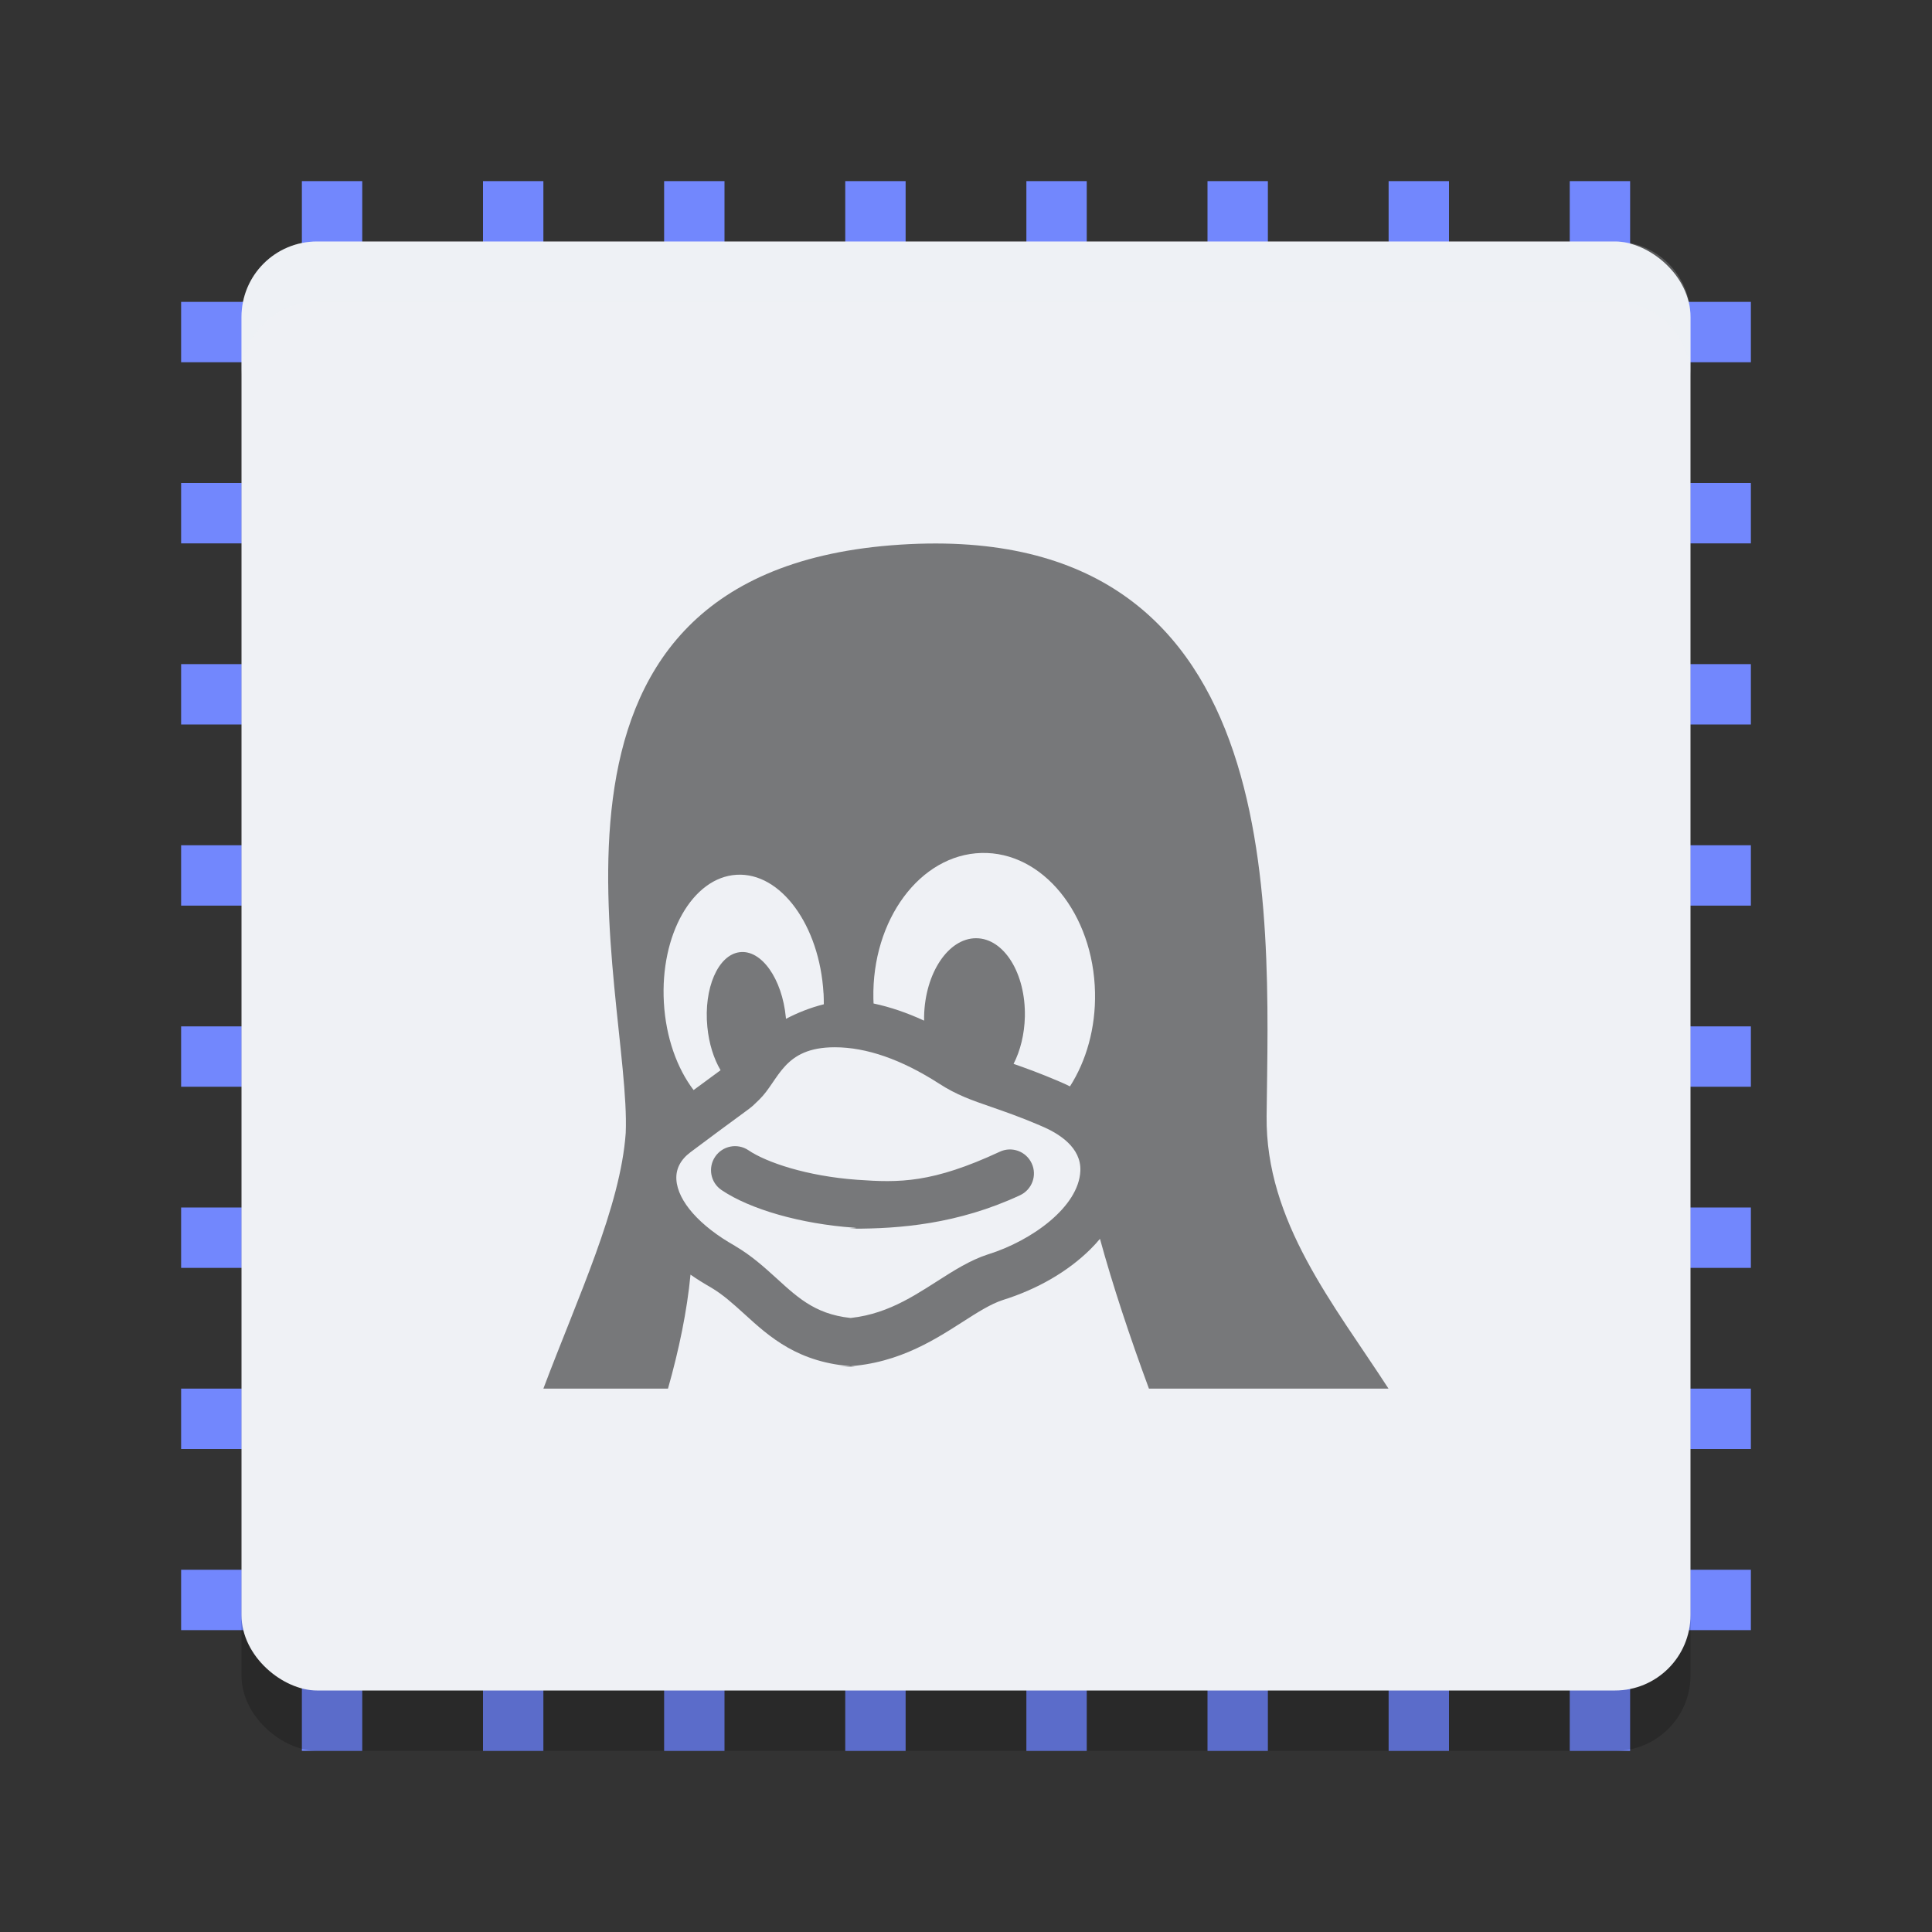 <svg xmlns="http://www.w3.org/2000/svg" width="32" height="32" version="1">
 <rect width="100%" height="100%" fill="#333333" stroke="none"/>
 <g style="fill:#7287fd">
  <rect width="1" height="26" x="20" y="-29" transform="rotate(90)"/>
  <rect width="1" height="26" x="23" y="-29" transform="rotate(90)"/>
  <rect width="1" height="26" x="26" y="-29" transform="rotate(90)"/>
  <rect width="1" height="26" x="11" y="-29" transform="rotate(90)"/>
  <rect width="1" height="26" x="14" y="-29" transform="rotate(90)"/>
  <rect width="1" height="26" x="17" y="-29" transform="rotate(90)"/>
  <rect width="1" height="26" x="8" y="-29" transform="rotate(90)"/>
  <rect width="1" height="26" x="5" y="-29" transform="rotate(90)"/>
  <rect width="1" height="26" x="-12" y="-29" transform="scale(-1)"/>
  <rect width="1" height="26" x="-9" y="-29" transform="scale(-1)"/>
  <rect width="1" height="26" x="-6" y="-29" transform="scale(-1)"/>
  <rect width="1" height="26" x="-21" y="-29" transform="scale(-1)"/>
  <rect width="1" height="26" x="-18" y="-29" transform="scale(-1)"/>
  <rect width="1" height="26" x="-15" y="-29" transform="scale(-1)"/>
  <rect width="1" height="26" x="-24" y="-29" transform="scale(-1)"/>
  <rect width="1" height="26" x="-27" y="-29" transform="scale(-1)"/>
 </g>
 <rect style="opacity:0.2" width="24" height="24" x="-29" y="-28" rx="1.25" ry="1.25" transform="matrix(0,-1,-1,0,0,0)"/>
 <rect style="fill:#eff1f5" width="24" height="24" x="-28" y="-28" rx="1.25" ry="1.25" transform="matrix(0,-1,-1,0,0,0)"/>
 <path style="fill:#eff1f5;opacity:0.2" d="M 5.25 4 C 4.558 4 4 4.558 4 5.25 L 4 6.25 C 4 5.558 4.558 5 5.25 5 L 26.75 5 C 27.442 5 28 5.558 28 6.25 L 28 5.25 C 28 4.558 27.442 4 26.75 4 L 5.25 4 z"/>
 <path style="opacity:0.5" d="M 16.56,19.076 C 15.44,19.597 14.897,19.591 14.198,19.541 13.363,19.481 12.692,19.252 12.397,19.052 12.215,18.929 11.968,18.977 11.845,19.159 11.722,19.341 11.769,19.588 11.951,19.711 12.426,20.032 13.264,20.271 14.141,20.334 14.289,20.345 13.953,20.351 14.128,20.351 14.891,20.351 15.859,20.279 16.895,19.797 17.094,19.704 17.181,19.468 17.088,19.269 16.995,19.069 16.759,18.983 16.56,19.076 Z M 20.979,18.487 C 21.017,15.032 21.373,8.505 14.76,9.032 8.231,9.558 10.462,16.455 10.364,18.765 10.278,19.986 9.573,21.48 9,23 H 11.064 C 11.246,22.356 11.379,21.719 11.437,21.112 11.543,21.186 11.657,21.257 11.778,21.326 11.976,21.443 12.146,21.598 12.326,21.761 12.746,22.144 13.222,22.578 14.153,22.633 14.216,22.636 13.779,22.638 13.841,22.638 14.783,22.638 15.427,22.226 15.944,21.895 16.192,21.736 16.407,21.599 16.608,21.533 17.181,21.354 17.682,21.064 18.056,20.696 18.114,20.638 18.169,20.579 18.219,20.519 18.428,21.283 18.713,22.142 19.03,23 H 22.998 C 22.093,21.603 20.96,20.234 20.979,18.487 Z M 10.996,16.607 C 10.996,16.607 10.996,16.607 10.996,16.607 10.931,15.48 11.471,14.531 12.201,14.489 12.931,14.446 13.575,15.326 13.64,16.453 13.64,16.453 13.641,16.454 13.641,16.454 13.644,16.514 13.645,16.575 13.645,16.634 13.414,16.692 13.205,16.777 13.018,16.875 13.018,16.867 13.017,16.859 13.016,16.85 V 16.85 C 12.954,16.21 12.612,15.727 12.253,15.771 11.894,15.814 11.653,16.368 11.716,17.009 11.716,17.009 11.716,17.009 11.716,17.009 11.743,17.288 11.823,17.537 11.935,17.726 11.907,17.748 11.828,17.805 11.738,17.871 11.67,17.921 11.587,17.982 11.488,18.055 11.216,17.698 11.029,17.186 10.996,16.607 Z M 17.894,19.394 C 17.868,19.989 17.089,20.55 16.369,20.775 L 16.365,20.776 C 16.066,20.873 15.799,21.044 15.516,21.225 15.041,21.529 14.55,21.843 13.841,21.843 13.795,21.843 14.246,21.842 14.2,21.839 13.55,21.801 13.246,21.524 12.862,21.173 12.659,20.989 12.449,20.798 12.178,20.639 L 12.173,20.635 C 11.589,20.306 11.226,19.896 11.203,19.539 11.192,19.362 11.271,19.208 11.438,19.083 11.802,18.81 12.046,18.631 12.207,18.513 12.387,18.382 12.441,18.342 12.481,18.304 12.509,18.277 12.541,18.247 12.574,18.215 12.908,17.89 12.968,17.346 13.826,17.346 14.351,17.346 14.932,17.548 15.551,17.946 15.843,18.136 16.096,18.223 16.417,18.334 16.638,18.411 16.889,18.497 17.224,18.64 L 17.229,18.643 C 17.542,18.771 17.911,19.006 17.894,19.394 Z M 17.722,17.994 C 17.662,17.964 17.599,17.935 17.534,17.908 17.232,17.779 16.989,17.691 16.788,17.621 16.899,17.404 16.968,17.133 16.975,16.839 V 16.838 C 16.99,16.122 16.629,15.541 16.168,15.54 15.707,15.539 15.321,16.118 15.306,16.834 V 16.835 C 15.306,16.858 15.306,16.881 15.306,16.905 15.022,16.774 14.743,16.679 14.469,16.621 14.468,16.594 14.467,16.567 14.466,16.54 V 16.539 C 14.44,15.235 15.24,14.155 16.254,14.128 17.267,14.1 18.11,15.135 18.137,16.44 V 16.44 C 18.149,17.03 17.991,17.573 17.722,17.994 Z"/>
</svg>
